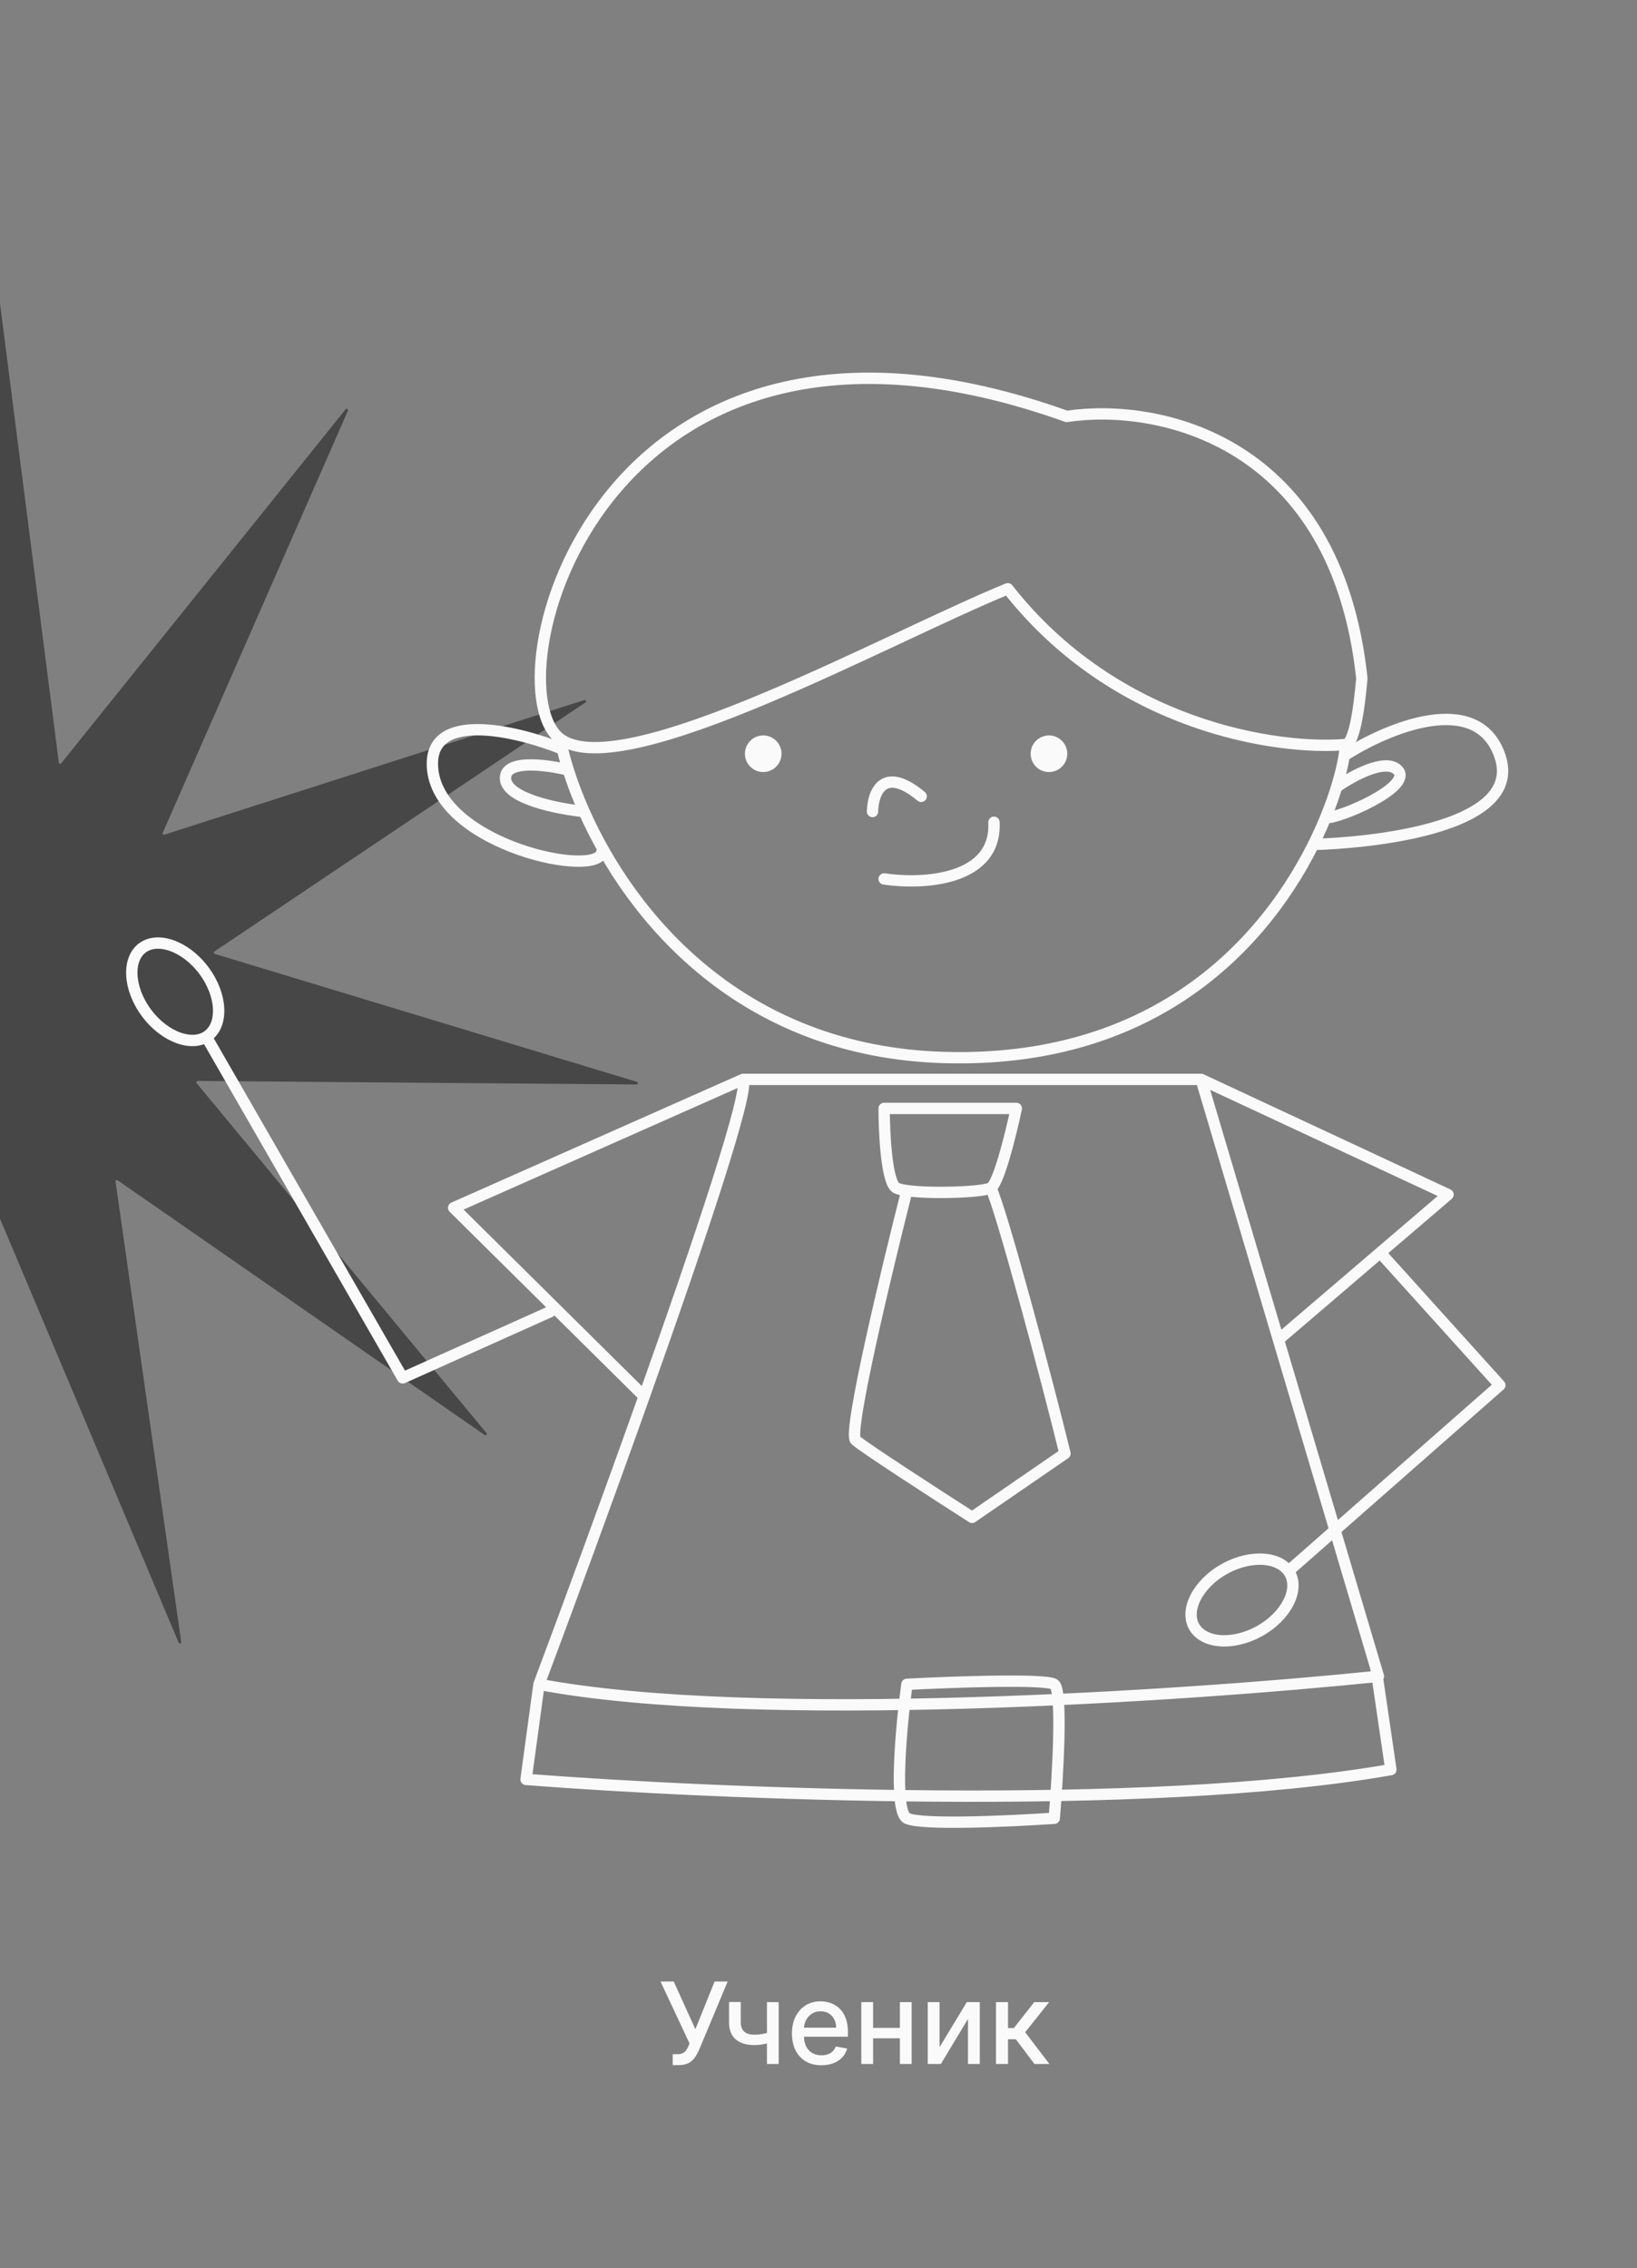 <svg width="433" height="600" viewBox="0 0 433 600" fill="none" xmlns="http://www.w3.org/2000/svg">
<rect x="0" y="0" width="433" height="600" fill="#808080" stroke="none"/>
<path fill-rule="evenodd" clip-rule="evenodd" d="M0 322.386L47.246 434.513C47.409 434.899 47.989 434.739 47.93 434.324L30.561 312.575C30.517 312.267 30.862 312.053 31.119 312.231L128.182 379.597C128.523 379.834 128.926 379.395 128.661 379.075L52.001 286.534C51.807 286.3 51.975 285.946 52.279 285.948L168.34 286.883C168.753 286.886 168.842 286.303 168.447 286.183L56.81 252.341C56.522 252.254 56.465 251.87 56.715 251.702L154.848 185.827C155.192 185.597 154.934 185.064 154.54 185.19L43.481 220.8C43.188 220.894 42.921 220.599 43.044 220.317L92.028 108.64C92.195 108.258 91.683 107.947 91.422 108.273L16.191 201.915C15.993 202.161 15.598 202.049 15.558 201.737L0 80.276V322.386Z" fill="#474747"/>
<path d="M177.942 546.298V543.401H179.252C179.799 543.401 180.25 543.308 180.605 543.124C180.967 542.939 181.262 542.69 181.489 542.378C181.724 542.058 181.919 541.71 182.075 541.334L182.384 540.556L174.714 524.182H178.208L183.929 536.795L189.021 524.182H192.473L184.93 542.218C184.611 542.942 184.241 543.614 183.822 544.232C183.411 544.849 182.86 545.35 182.171 545.734C181.482 546.11 180.57 546.298 179.433 546.298H177.942ZM205.976 529.636V546H202.865V529.636H205.976ZM204.623 537.232V539.981C204.133 540.18 203.615 540.357 203.068 540.513C202.521 540.663 201.946 540.78 201.342 540.865C200.738 540.95 200.11 540.993 199.456 540.993C197.432 540.993 195.824 540.499 194.63 539.512C193.437 538.518 192.841 536.998 192.841 534.952V529.604H195.941V534.952C195.941 535.727 196.083 536.355 196.367 536.838C196.651 537.321 197.056 537.676 197.581 537.903C198.107 538.131 198.732 538.244 199.456 538.244C200.415 538.244 201.299 538.156 202.109 537.978C202.926 537.793 203.764 537.545 204.623 537.232ZM217.266 546.33C215.654 546.33 214.265 545.986 213.101 545.297C211.943 544.601 211.048 543.624 210.416 542.367C209.791 541.103 209.479 539.622 209.479 537.925C209.479 536.249 209.791 534.771 210.416 533.493C211.048 532.214 211.929 531.217 213.058 530.499C214.194 529.782 215.523 529.423 217.042 529.423C217.966 529.423 218.861 529.576 219.727 529.881C220.594 530.187 221.371 530.666 222.06 531.32C222.749 531.973 223.292 532.822 223.69 533.866C224.088 534.903 224.287 536.163 224.287 537.648V538.777H211.279V536.391H221.165C221.165 535.553 220.995 534.81 220.654 534.164C220.313 533.511 219.834 532.996 219.216 532.619C218.605 532.243 217.888 532.055 217.064 532.055C216.169 532.055 215.388 532.275 214.72 532.715C214.059 533.148 213.548 533.717 213.186 534.42C212.831 535.116 212.653 535.872 212.653 536.689V538.553C212.653 539.647 212.845 540.577 213.229 541.344C213.619 542.112 214.162 542.697 214.858 543.102C215.555 543.5 216.368 543.699 217.298 543.699C217.902 543.699 218.452 543.614 218.949 543.443C219.447 543.266 219.876 543.003 220.238 542.655C220.601 542.307 220.878 541.877 221.069 541.366L224.084 541.909C223.843 542.797 223.41 543.575 222.785 544.242C222.167 544.903 221.389 545.418 220.452 545.787C219.521 546.149 218.459 546.33 217.266 546.33ZM238.911 536.444V539.203H230.048V536.444H238.911ZM230.942 529.636V546H227.821V529.636H230.942ZM241.138 529.636V546H238.027V529.636H241.138ZM248.521 541.536L255.733 529.636H259.163V546H256.042V534.089L248.862 546H245.399V529.636H248.521V541.536ZM263.446 546V529.636H266.631V536.497H268.165L273.567 529.636H277.509L271.17 537.594L277.583 546H273.631L268.698 539.459H266.631V546H263.446Z" fill="#FAFAFA"/>
<path d="M148.475 196.964C148.947 199.055 149.558 201.311 150.314 203.696M355.856 196.964C338.023 198.46 295.201 192.311 266.573 155.747C234.844 168.699 165.652 207.187 148.475 195.666C129.106 182.675 157.332 65.521 282.163 110.162C306.333 106.501 353.518 116.279 360.226 179.485C360.068 180.367 358.974 196.811 355.856 196.964ZM355.856 196.964C355.835 197.75 355.736 198.744 355.55 199.916M148.475 198.027C136.389 193.224 112.667 187.634 114.462 203.696C116.706 223.772 158.513 232.512 159.222 225.308M355.55 199.916C366.753 192.673 390.672 182.532 396.718 199.916C404.277 221.647 350.693 223.367 347.422 223.367M355.55 199.916C355.202 202.107 354.553 204.923 353.55 208.183M196.541 285.538H317.71M196.541 285.538L120 319.5L170.388 369.388M196.541 285.538C198.37 288.339 185.278 327.501 170.388 369.388M317.71 285.538L383.019 316.008L365.073 331.361M317.71 285.538L338.155 354.39M142.57 445.562C199.541 456.333 314.325 448.633 364.596 443.436L363.964 441.311M142.57 445.562L139.145 470.717C188.707 474.575 303.845 479.456 367.902 468.119L363.964 441.311M142.57 445.562C150.174 425.253 160.664 396.74 170.388 369.388M363.964 441.311L338.155 354.39M262.086 314.236C264.164 313.103 267.44 299.75 268.817 293.215H233.86C233.86 299.631 234.498 312.819 237.049 314.236C237.588 314.536 238.585 314.774 239.883 314.957M262.086 314.236C259.927 315.414 246.268 315.858 239.883 314.957M262.086 314.236C264.826 319.905 276.691 364.035 281.69 384.505L257.126 401.393C247.717 395.37 228.38 382.852 226.302 380.962C224.223 379.072 234.49 336.172 239.883 314.957M338.155 354.39L365.073 331.361M365.073 331.361L396.718 366.436L341.921 414.62M145.5 347L106.5 364.5L55 275M233.86 232.512C243.859 234.008 263.668 233.102 262.912 217.513M230.79 214.679C230.868 209.837 233.553 202.255 243.662 210.663M150.314 203.696C144.623 202.278 133.334 200.767 133.712 206.058C134.09 211.348 147.729 214.01 154.502 214.679M150.314 203.696C151.402 207.128 152.791 210.827 154.502 214.679M154.502 214.679C166.844 242.463 195.944 278.221 249.803 279.751C311.74 281.511 340.055 242.046 350.616 216.332M353.55 208.183C357.665 205.27 366.674 200.318 369.792 203.814C373.689 208.183 354.233 216.568 350.616 216.332M353.55 208.183C352.786 210.669 351.815 213.412 350.616 216.332M239.883 445.562C238.387 456.585 236.293 479.102 239.883 480.992C243.473 482.881 267.361 481.779 278.856 480.992C279.801 469.812 281.123 447.074 278.856 445.562C276.588 444.05 251.929 444.932 239.883 445.562Z" stroke="#FAFAFA" stroke-width="3" stroke-linecap="round" stroke-linejoin="round"/>
<circle cx="201.877" cy="199.391" r="3.342" fill="#FAFAFA" stroke="#FAFAFA" stroke-width="3"/>
<circle cx="277.46" cy="199.391" r="3.342" fill="#FAFAFA" stroke="#FAFAFA" stroke-width="3"/>
<path d="M55.045 273.956C53.141 275.384 50.437 275.65 47.43 274.628C44.431 273.608 41.291 271.345 38.798 268.021C36.305 264.697 35.011 261.049 34.872 257.884C34.733 254.711 35.745 252.19 37.649 250.762C39.553 249.334 42.257 249.068 45.264 250.09C48.263 251.109 51.403 253.373 53.896 256.697C56.389 260.021 57.683 263.669 57.822 266.834C57.961 270.007 56.949 272.528 55.045 273.956Z" stroke="#FAFAFA" stroke-width="3"/>
<path d="M341.207 416.244C342.358 418.327 342.248 421.041 340.82 423.879C339.396 426.708 336.72 429.505 333.083 431.515C329.447 433.524 325.655 434.302 322.502 434.002C319.34 433.701 316.982 432.35 315.831 430.267C314.68 428.184 314.791 425.469 316.219 422.632C317.643 419.803 320.319 417.006 323.955 414.996C327.592 412.987 331.384 412.209 334.537 412.509C337.699 412.81 340.056 414.161 341.207 416.244Z" stroke="#FAFAFA" stroke-width="3"/>
</svg>
